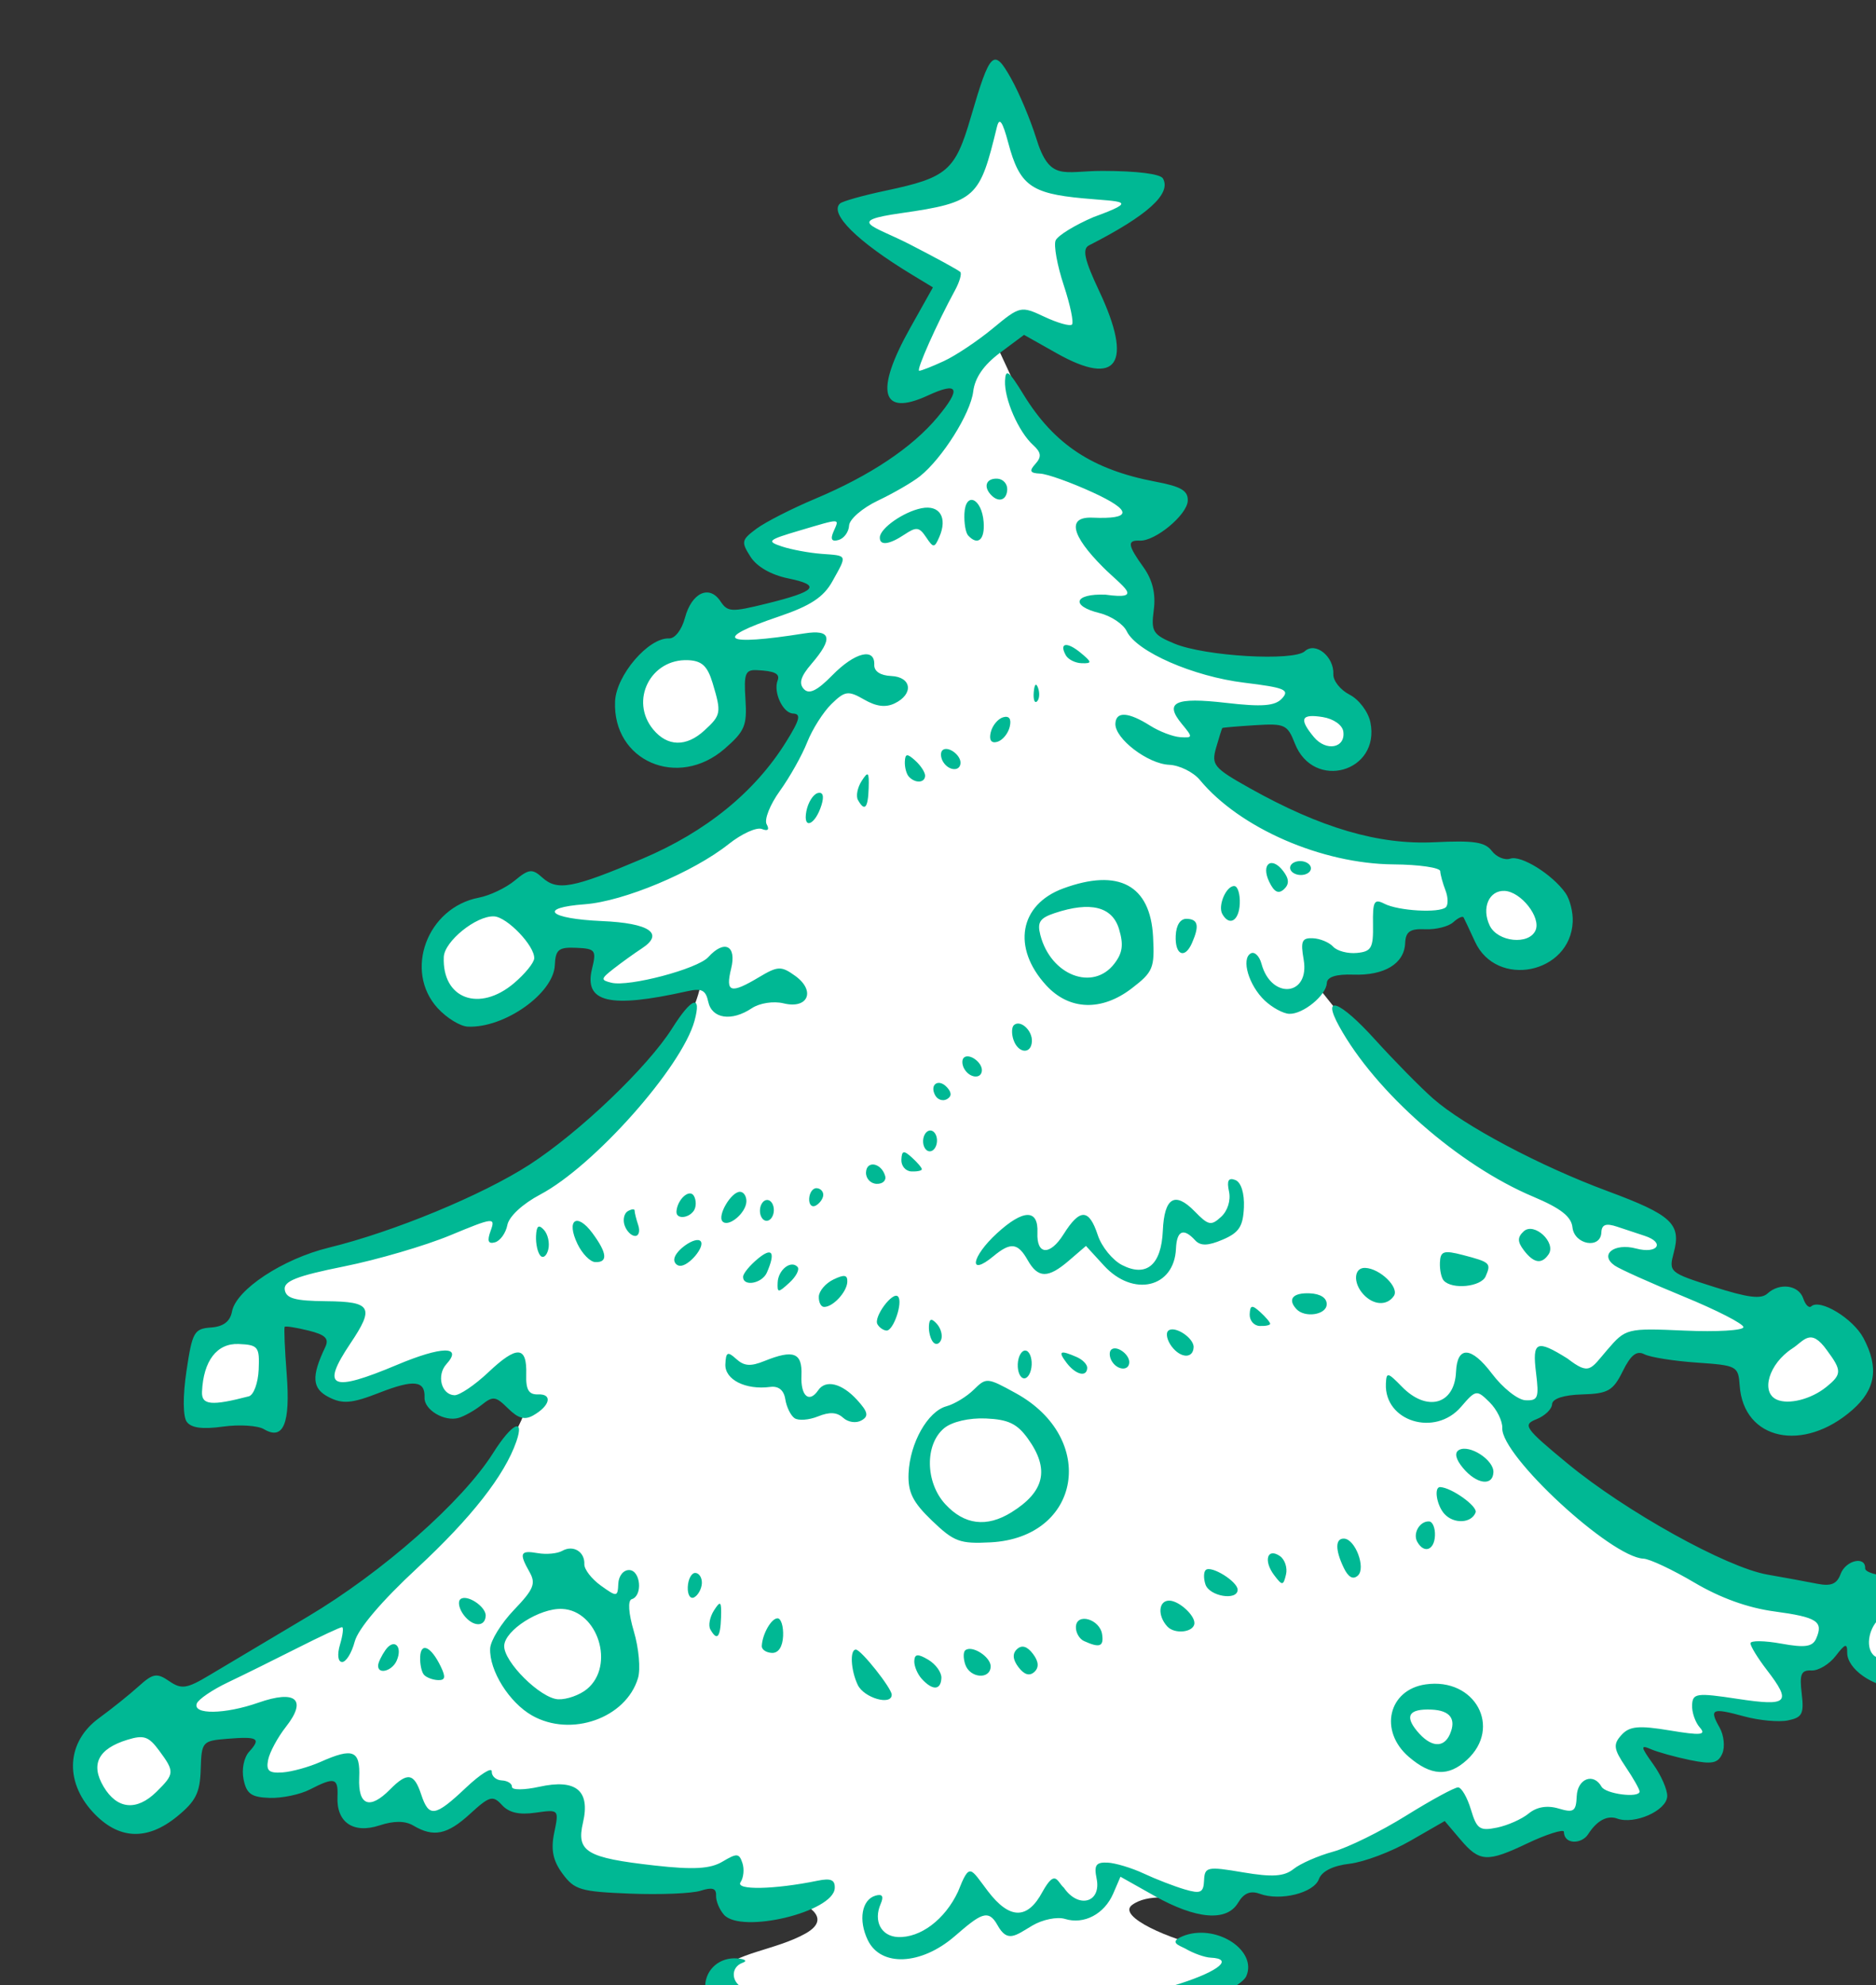 <?xml version="1.0" ?><svg height="331.195mm" viewBox="0 0 313.121 331.195" width="313.121mm" xmlns="http://www.w3.org/2000/svg">
    <rect x="0" y="0" width="313.121" height="331.195" fill="#333333" stroke="none"/>
    <path d="m 33124.611,26340.605 -25.744,62.516 -62.236,14.496 55.943,42.904 -25.635,67.37 41.026,-10.905 c 0,0 1.151,14.036 -11.111,33.123 -18.438,15.672 -63.569,50.001 -88.75,58.055 -27.534,8.808 -40.609,13.935 -17.165,23.268 23.444,9.334 43.237,12.95 19.428,25.898 -23.809,12.948 -83.041,31.878 -85.67,32.01 -2.629,0.131 -26.73,17.285 -26.072,38.515 0.657,21.231 22.714,37.269 41.338,27.344 18.624,-9.925 24.246,-58.631 24.246,-58.631 l 31.332,-1.709 c 0,0 -0.584,27.278 6.865,29.776 7.45,2.497 13.513,5.127 0.512,22.939 -13,17.812 -38.169,61.276 -92.434,82.572 -54.264,21.296 -100.494,22.084 -100.494,22.084 0,0 -30.674,6.245 -34.472,25.832 -3.798,19.587 2.41,44.827 19.062,42.79 16.652,-2.038 41.628,-9.071 46.449,-22.151 4.82,-13.08 7.377,-26.16 7.377,-26.16 l 41.994,2.957 c 0,0 -19.134,16.893 -15.921,24.912 3.214,8.019 67.703,-2.498 67.703,-2.498 0,0 -1.389,14.657 -14.608,37.793 -13.219,23.137 -89.938,98.764 -154.281,117.299 -64.343,18.535 -100.348,37.466 -108.455,41.475 -8.106,4.01 -13.44,26.685 -13.44,26.685 l -22.931,4.471 -4.237,47.98 46.012,-1.709 3.725,-67.699 45.209,11.305 c 0,0 -20.598,27.869 -12.856,37.334 7.741,9.465 61.422,-8.414 61.422,-8.414 0,0 1.607,25.437 11.029,25.765 9.421,0.329 42.872,-21.82 42.872,-21.82 0,0 3.065,16.628 8.47,18.928 5.404,2.301 -23.37,47.588 -36.808,63.099 -13.439,15.512 -128.094,102.813 -173.448,122.137 -45.354,19.324 -64.268,28.262 -65.802,46.732 -1.533,18.469 22.422,31.616 39.877,25.174 17.455,-6.441 27.461,-51.992 27.461,-51.992 l 51.925,-9.201 c 0,0 -22.346,31.747 -12.56,39.174 9.787,7.428 54.629,-7.559 54.629,-7.559 0,0 -0.949,26.29 10.08,29.445 11.028,3.155 31.33,-12.421 31.33,-12.421 0,0 3.507,16.432 15.119,17.418 11.613,0.986 36.006,-25.438 36.006,-25.438 0,0 9.932,16.499 22.932,14.856 13,-1.643 31.406,-4.077 31.406,-4.077 0,0 -12.198,30.302 2.92,42.133 15.118,11.831 88.152,6.375 88.152,6.375 0,0 -2.117,18.667 14.973,18.996 17.09,0.328 35.021,-2.894 35.021,-2.894 0,0 23.079,9.137 4.309,19.785 -18.769,10.648 -47.035,12.684 -52.147,23.726 -5.112,11.043 13.658,30.039 63.979,33.983 50.321,3.943 189.962,-3.089 222.681,-17.352 32.72,-14.263 43.101,-26.201 19.207,-31.22 -23.893,-5.02 -57.988,-19.72 -48.201,-27.016 9.786,-7.295 27.461,-4.337 36.225,-3.219 8.764,1.117 32.062,-9.861 32.062,-9.861 0,0 20.448,4.864 36.297,-3.943 15.848,-8.808 98.434,-47.34 98.434,-47.34 0,0 0.51,30.826 26.072,24.187 25.562,-6.638 64.051,-21.361 64.051,-21.361 0,0 29.214,4.995 34.326,-2.893 5.113,-7.887 -21.4,-34.177 -14.68,-38.91 6.719,-4.732 50.832,4.469 50.832,4.469 l -2.556,-27.277 55.799,5.193 -3.725,-36.217 c 0,0 19.28,3.089 27.021,-5.916 7.742,-9.004 19.282,-7.754 19.282,-7.754 0,0 -4.527,21.097 16.945,24.778 21.472,3.681 37.027,-17.944 29.432,-31.418 -7.596,-13.474 -33.01,-14.459 -56.381,-12.75 -23.371,1.709 -124.526,-32.274 -164.475,-66.452 -39.95,-34.179 -45.625,-53.308 -45.625,-53.308 0,0 19.136,-0.921 22.496,-15.447 3.36,-14.526 19.647,7.165 27.973,-0.393 8.326,-7.559 25.561,-28.461 25.561,-28.461 l 80.412,11.566 c 0,0 -10.591,20.312 2.701,32.012 13.292,11.7 48.495,1.182 54.922,-16.039 6.427,-17.22 -13.366,-43.644 -31.332,-43.184 -17.966,0.46 -45.645,-7.885 -68.797,-16.693 -23.152,-8.808 -16.215,-36.808 -16.215,-36.808 0,0 -76.394,-29.907 -119.484,-54.555 -43.09,-24.648 -101.758,-101.649 -101.758,-101.649 0,0 -4.456,-14.722 9.859,-14.13 14.315,0.592 26.73,10.516 35.129,-5.061 8.399,-15.578 -1.461,-17.617 21.617,-20.772 23.079,-3.154 30.676,-13.802 30.676,-13.802 0,0 3.213,26.685 21.91,33.849 18.697,7.164 39.731,-16.103 28.045,-33.06 -11.685,-16.958 -50.906,-27.738 -79.754,-28.526 -28.849,-0.789 -79.16,-12.404 -112.609,-35.015 -33.45,-22.61 -36.007,-42.263 -23.883,-49.033 12.123,-6.77 51.781,-2.563 51.781,-2.563 0,0 11.831,29.709 28.045,27.08 16.214,-2.629 21.18,-13.802 11.32,-29.248 -9.859,-15.446 -33.23,-22.152 -55.214,-26.424 -21.983,-4.272 -56.965,1.873 -68.87,-14.23 -11.904,-16.103 -9.347,-42.199 -9.347,-42.199 l -16.871,-31.219 26.802,-16.106 c 0,0 -37.191,-6.332 -55.652,-26.486 -14.599,-15.939 -15.112,-26.273 -24.078,-32.24 l -20.844,-44.832 18.229,-12.297 c 0,0 42.281,18.896 44.978,18.314 2.696,-0.583 -17.33,-70.699 -17.33,-70.699 0,0 44.897,-22.73 49.248,-25.674 4.35,-2.945 -54.218,-7.15 -61.086,-10.548 -6.867,-3.397 -36.459,-55.999 -36.459,-55.999 z" fill="#FFFFFF" paint-order="markers stroke fill" transform="translate(381.078,3.824) matrix(0.265,0,0,0.265,-8115.528,-6322.505) translate(-3313.529,-2437.82)"/>
    <path d="m 29683.222,25124.08 c -34.285,-9.456 -52.901,-20.105 -52.468,-30.014 0.461,-10.474 9.353,-17.97 20.259,-17.073 4.929,0.405 6.454,1.624 3.39,2.705 -8.197,2.901 -7.25,13.381 1.48,16.366 26.251,8.978 86.859,16.196 133.748,15.935 57.159,-0.33 99.948,-6.183 140.455,-19.244 24.503,-7.902 33.541,-15.6 19.056,-16.235 -3.77,-0.163 -10.983,-2.746 -16.03,-5.738 -3.661,-1.964 -11.862,-4.194 0.284,-8.477 20.514,-6.585 45.059,10.015 38.19,25.822 -3.89,8.949 -49.405,27.647 -93.062,38.236 -42.589,10.329 -154.309,9.022 -195.302,-2.283 z m 49.947,-58.612 c -6.063,-12.62 -3.802,-25.521 4.902,-28.003 4.299,-1.229 5.3,0.413 3.197,5.257 -4.683,10.767 0.338,20.345 10.902,20.808 14.154,0.617 29.579,-11.011 37.8,-28.491 7.491,-18.922 7.683,-15.015 18.845,-0.39 13.702,17.946 24.967,18.059 34.434,0.337 8.163,-14.627 9.089,-6.323 13.478,-2.433 9.198,13.376 23.671,9.292 20.577,-5.808 -1.732,-8.451 -0.423,-10.387 6.834,-10.067 4.934,0.229 15.197,3.299 22.805,6.857 7.603,3.555 19.184,8.044 25.732,9.974 10.133,2.994 11.963,2.155 12.303,-5.634 0.376,-8.549 1.993,-8.885 24.508,-5.067 18.462,3.133 25.929,2.636 31.885,-2.118 4.275,-3.417 15.456,-8.314 24.847,-10.884 9.386,-2.571 30.08,-12.769 45.979,-22.663 15.899,-9.892 30.663,-17.912 32.812,-17.816 2.15,0.08 5.773,6.389 8.057,13.997 3.678,12.25 5.546,13.542 16.378,11.335 6.721,-1.369 15.725,-5.376 20.004,-8.906 5.029,-4.149 11.658,-5.26 18.772,-3.14 9.594,2.862 11.056,1.873 11.475,-7.747 0.485,-11.07 10.597,-14.943 15.611,-5.98 2.577,4.61 23.798,7.32 23.982,3.064 0.06,-1.3 -3.894,-8.297 -8.779,-15.549 -7.603,-11.279 -7.985,-14.175 -2.641,-20.065 5.042,-5.563 10.882,-6.114 30.413,-2.865 19.65,3.266 23.195,2.921 18.945,-1.848 -2.872,-3.222 -5.063,-9.563 -4.866,-14.088 0.329,-7.519 2.792,-7.859 28.677,-3.936 31.862,4.829 34.276,2.421 18.337,-18.293 -5.705,-7.416 -10.307,-14.944 -10.232,-16.728 0.06,-1.784 8.765,-1.674 19.31,0.23 15.015,2.731 19.794,2.036 22.079,-3.218 4.674,-10.757 0.584,-13.406 -26.392,-17.047 -16.706,-2.253 -34.013,-8.493 -50.376,-18.168 -13.711,-8.102 -28.115,-14.875 -32.008,-15.045 -20.545,-0.898 -89.695,-64.771 -88.937,-82.148 0.197,-4.433 -3.413,-11.783 -8.017,-16.327 -8.115,-8.016 -8.657,-7.932 -17.986,2.918 -16.362,19.034 -48.355,9.167 -47.317,-14.596 0.328,-7.435 1.123,-7.286 10.066,1.884 15.737,16.135 33.206,11.358 34.108,-9.324 0.722,-16.542 9.64,-16.106 22.602,1.093 6.794,9.02 16.318,16.569 21.171,16.783 7.863,0.345 8.582,-1.525 6.627,-17.248 -2.48,-19.948 0.296,-21.206 19.819,-9.004 13.948,10.734 14.435,6.824 25.032,-5.48 11.671,-13.553 12.319,-13.714 48.712,-12.124 20.286,0.887 36.959,-0.08 37.049,-2.166 0.08,-2.079 -16.796,-10.733 -37.527,-19.236 -20.729,-8.5 -40.331,-17.298 -43.557,-19.552 -9.828,-6.864 -0.332,-14.396 13.505,-10.715 13.518,3.595 18.475,-3.716 5.413,-7.98 -4.159,-1.36 -11.94,-3.94 -17.29,-5.733 -7.136,-2.393 -9.801,-1.436 -10.02,3.597 -0.467,10.662 -17.027,7.741 -18.192,-3.208 -0.723,-6.797 -7.419,-12.029 -24.674,-19.294 -46.998,-19.776 -99.396,-65.762 -122.287,-107.316 -11.272,-20.463 0.296,-16.236 22.454,8.214 12.242,13.502 28.739,30.263 36.654,37.237 19.47,17.165 67.331,42.549 110.105,58.397 40.187,14.891 46.351,20.598 41.593,38.498 -3.309,12.443 -2.921,12.779 25.151,21.707 21.623,6.881 29.789,7.899 33.809,4.219 7.673,-7.029 19.722,-5.37 22.559,3.109 1.346,4.021 3.6,6.252 5.01,4.961 5.465,-5.007 26.314,7.609 32.861,19.886 9.919,18.605 7.817,32.37 -6.919,45.303 -30.883,27.104 -68.504,19.077 -70.972,-15.15 -0.896,-12.486 -1.614,-12.87 -27.151,-14.638 -14.427,-0.998 -29.235,-3.357 -32.902,-5.239 -4.863,-2.498 -8.558,0.394 -13.622,10.662 -6.082,12.326 -9.283,14.156 -25.607,14.62 -11.612,0.332 -18.754,2.667 -18.909,6.18 -0.138,3.101 -4.563,7.345 -9.842,9.434 -8.883,3.504 -7.41,5.593 19.608,27.897 36.487,30.115 100.012,65.402 125.866,69.914 10.769,1.879 24.85,4.468 31.294,5.752 8.773,1.756 12.488,0.197 14.814,-6.134 3.157,-8.629 15.801,-11.534 15.454,-3.552 -0.103,2.405 7.585,4.714 17.09,5.133 14.456,0.63 19.008,3.23 27.81,15.878 19.969,28.7 7.963,55.841 -24.08,54.442 -15.93,-0.696 -32.267,-12.127 -32.137,-22.481 0.06,-6.012 -1.29,-5.607 -7.205,2.127 -4.015,5.251 -10.875,9.39 -15.242,9.199 -6.573,-0.295 -7.644,2.212 -6.199,14.48 1.514,12.87 0.364,15.11 -8.691,16.957 -5.739,1.172 -18.183,0.03 -27.648,-2.564 -20.262,-5.522 -22.04,-4.707 -15.39,7.053 2.747,4.858 3.516,12.238 1.707,16.397 -2.661,6.125 -6.502,6.903 -20.222,4.09 -9.31,-1.91 -20.438,-4.997 -24.725,-6.858 -6.7,-2.915 -6.502,-1.589 1.396,9.411 5.056,7.041 9.048,16.16 8.87,20.263 -0.396,9.051 -20.633,18 -31.609,13.98 -4.368,-1.597 -11.333,-0.855 -18.226,9.909 -4.002,6.248 -15.138,6.666 -15.254,-1.577 -0.03,-1.905 -11.529,1.827 -22.756,7.183 -25.615,12.216 -30.324,11.952 -42.476,-2.368 l -9.818,-11.567 -21.745,12.496 c -11.962,6.87 -29.155,13.347 -38.21,14.392 -10.446,1.207 -17.501,4.749 -19.316,9.7 -3.195,8.733 -24.292,13.955 -37.231,9.217 -5.905,-2.163 -10.037,-0.442 -13.658,5.652 -7.14,12.047 -26.39,10.443 -52.749,-4.394 l -21.323,-12.002 -4.571,10.603 c -5.572,12.924 -18.4,19.666 -30.379,15.966 -4.903,-1.515 -14.183,0.382 -20.626,4.214 -10.726,6.375 -15.644,11.01 -21.932,-0.386 -5.818,-10.544 -10.933,-6.728 -26.926,7.086 -21.178,18.292 -46.559,19.403 -54.723,2.394 z m 659.581,-182.594 c 1.724,-3.967 -0.686,-10.791 -5.765,-16.332 -7.284,-7.952 -9.89,-8.639 -15.774,-4.174 -7.243,5.497 -9.865,17.966 -4.913,23.37 5.364,5.854 23.513,3.89 26.452,-2.864 z m -55.999,-165.521 c 9.98,-8.021 10.038,-10.379 0.572,-23.172 -10.437,-14.627 -14.346,-5.993 -21.878,-1.149 -14.662,9.51 -20.117,27.534 -9.734,32.177 7.455,3.331 21.56,-0.231 31.04,-7.856 z m -694.181,332.109 c -2.873,-3.223 -5.104,-8.651 -4.952,-12.059 0.197,-4.583 -2.339,-5.372 -9.735,-3.018 -5.503,1.752 -25.459,2.574 -44.348,1.825 -31.318,-1.241 -35.071,-2.346 -42.618,-12.548 -6.065,-8.193 -7.46,-15.099 -5.229,-25.849 3.032,-14.616 2.985,-14.665 -11.765,-12.559 -10.357,1.479 -16.723,0.03 -21.185,-4.849 -5.715,-6.236 -7.803,-5.655 -20.071,5.583 -14.361,13.161 -22.979,14.932 -35.763,7.357 -5.106,-3.028 -12.272,-3.064 -21.281,-0.08 -16.45,5.401 -27.165,-1.903 -26.458,-18.032 0.524,-11.959 -1.844,-12.587 -17.341,-4.604 -6.168,3.178 -17.581,5.567 -25.361,5.314 -11.52,-0.379 -14.571,-2.53 -16.429,-11.582 -1.317,-6.434 0.166,-13.807 3.5,-17.492 7.655,-8.447 5.546,-9.695 -13.75,-8.14 -15.775,1.273 -16.235,1.802 -16.758,19.246 -0.437,14.737 -3.074,20.014 -14.797,29.598 -19.118,15.639 -37.232,14.667 -53.289,-2.858 -17.899,-19.532 -16.218,-44.243 4.012,-58.992 8.096,-5.906 19.355,-14.934 25.023,-20.066 8.976,-8.128 11.451,-8.542 19.2,-3.219 7.722,5.305 11.072,4.81 25.35,-3.752 9.049,-5.428 36.83,-21.967 61.745,-36.756 47.181,-28.009 97.61,-72.489 116.934,-103.134 11.784,-18.691 20.001,-22.746 14.62,-7.215 -7.382,21.303 -28.378,48.087 -62.512,79.743 -22.414,20.79 -37.14,38.117 -39.302,46.252 -1.902,7.156 -5.485,12.921 -7.963,12.813 -2.62,-0.09 -3.151,-4.725 -1.279,-11.016 1.775,-5.954 2.344,-10.858 1.264,-10.907 -1.074,-0.03 -13.703,5.854 -28.061,13.115 -14.358,7.265 -34.077,17 -43.827,21.643 -9.743,4.638 -18.556,10.625 -19.581,13.304 -2.727,7.125 17.708,6.846 38.767,-0.531 23.644,-8.279 30.864,-1.979 17.387,15.173 -5.218,6.639 -10.267,15.988 -11.223,20.768 -1.381,6.929 0.447,8.545 9.002,7.971 5.904,-0.398 16.695,-3.382 23.984,-6.627 20.538,-9.148 25.116,-7.28 24.361,9.932 -0.768,17.585 6.595,20.399 19.409,7.425 10.924,-11.059 15.146,-10.398 19.599,3.049 4.909,14.828 8.683,14.276 28.184,-4.12 9.091,-8.578 16.424,-13.192 16.298,-10.251 -0.14,2.939 2.718,5.471 6.329,5.629 3.611,0.164 6.489,1.983 6.401,4.057 -0.09,2.073 7.652,2.044 17.202,-0.06 23.126,-5.103 32.236,2.374 27.521,22.586 -4.27,18.306 2.149,22.146 45.044,26.968 24.488,2.755 35.118,2.153 42.814,-2.423 9.129,-5.428 10.493,-5.336 12.561,0.858 1.279,3.817 0.753,9.252 -1.168,12.076 -3.5,5.145 21.223,4.667 48.569,-0.944 8.313,-1.703 10.992,-0.545 10.761,4.659 -0.655,15.016 -58.882,28.999 -69.795,16.766 z m -357.451,-77.329 c 11.467,-11.281 11.563,-12.683 1.761,-25.93 -6.673,-9.022 -9.672,-10.045 -20.076,-6.843 -18.365,5.65 -23.323,15.43 -14.952,29.51 8.501,14.299 20.819,15.505 33.267,3.263 z m 788.821,-22.025 c -18.961,-16.303 -12.919,-42.272 10.615,-45.63 31.069,-4.435 48.302,27.097 25.982,47.55 -11.672,10.694 -22.596,10.123 -36.597,-1.92 z m 25.887,-14.29 c 4.153,-9.556 0.124,-14.946 -11.55,-15.46 -14.117,-0.614 -17.152,3.859 -9.164,13.496 8.493,10.252 16.769,11.037 20.714,1.964 z m -578.067,-11.723 c -14.444,-8.175 -27.04,-28.302 -26.433,-42.23 0.229,-4.961 6.976,-15.889 15.021,-24.282 12.401,-12.937 13.892,-16.558 9.809,-23.779 -6.779,-11.993 -5.955,-13.882 5.197,-11.941 5.388,0.934 12.321,0.297 15.412,-1.465 6.884,-3.88 14.226,0.577 13.882,8.429 -0.125,3.193 4.53,9.245 10.376,13.45 10.13,7.288 10.645,7.23 11.012,-1.206 0.23,-4.955 3.282,-8.73 6.953,-8.57 7.179,0.33 8.498,16.281 1.515,18.338 -2.593,0.766 -2.053,8.9 1.342,20.334 3.114,10.48 4.289,23.665 2.614,29.298 -7.527,25.26 -42.141,37.519 -66.7,23.624 z m 34.59,-16.698 c 17.752,-14.706 6.907,-49.448 -15.741,-50.437 -14.033,-0.612 -36.007,13.369 -36.438,23.179 -0.439,10.072 22.933,33.237 34.02,33.721 5.411,0.23 13.585,-2.671 18.159,-6.463 z m -102.674,-8.925 c -1.535,-1.675 -2.627,-6.77 -2.427,-11.328 0.416,-9.561 6.938,-6.463 13.013,6.188 3.195,6.654 2.769,8.645 -1.807,8.445 -3.295,-0.122 -7.245,-1.628 -8.779,-3.305 z m 273.201,6.381 c -4.442,-9.249 -5.132,-22.436 -1.163,-22.263 3.325,0.139 22.535,24.354 22.529,28.392 0,7.05 -17.435,2.057 -21.366,-6.129 z m -302.104,-12.393 c 0.08,-1.802 2.168,-6.098 4.564,-9.541 5.387,-7.754 11.088,-2.508 7.14,6.575 -2.916,6.706 -12.095,9.032 -11.704,2.966 z m 342.456,8.609 c -2.761,-3.016 -4.907,-8.113 -4.766,-11.325 0.197,-4.488 2.241,-4.67 8.805,-0.779 4.701,2.789 8.422,7.954 8.267,11.48 -0.338,7.774 -5.515,8.036 -12.306,0.624 z m 27.344,-9.083 c -1.262,-3.773 -1.307,-7.768 -0.08,-8.877 4.073,-3.727 16.341,4.085 16.071,10.235 -0.362,8.283 -13.107,7.197 -15.969,-1.358 z m 33.494,1.653 c -3.634,-4.792 -3.931,-8.58 -0.885,-11.374 3.047,-2.789 6.388,-1.788 10.021,3.004 3.635,4.79 3.929,8.581 0.883,11.37 -3.041,2.795 -6.384,1.791 -10.019,-3 z m -161.66,-13.283 c 0.327,-7.572 6.09,-17.633 10.001,-17.462 2.148,0.08 3.693,5.095 3.429,11.111 -0.297,6.807 -2.958,10.833 -7.043,10.656 -3.613,-0.165 -6.487,-2.098 -6.387,-4.305 z m -187.669,-19.482 c -2.948,-3.888 -3.939,-8.366 -2.205,-9.956 3.868,-3.542 16.244,4.518 15.974,10.406 -0.352,7.238 -8.132,6.982 -13.769,-0.453 z m 155.26,8.973 c -1.371,-2.456 -0.329,-7.834 2.322,-11.96 4.132,-6.43 4.761,-5.784 4.426,4.543 -0.415,12.594 -2.542,14.933 -6.748,7.417 z m 235.347,7.344 c -2.953,-1.345 -5.244,-5.381 -5.089,-8.967 0.398,-9.065 15.094,-4.841 16.508,4.746 1.143,7.732 -1.535,8.72 -11.419,4.221 z m 52.461,-9.179 c -6.378,-6.956 -5.496,-16.558 1.492,-16.254 6.052,0.264 15.82,9.185 15.599,14.248 -0.261,5.709 -12.393,7.14 -17.091,2.006 z m -302.01,-24.875 c 0.231,-4.953 2.363,-8.924 4.771,-8.817 2.41,0.08 4.252,3.028 4.102,6.498 -0.166,3.466 -2.298,7.435 -4.772,8.819 -2.47,1.381 -4.317,-1.542 -4.101,-6.5 z m 326.066,-1.544 c -1.261,-3.774 -1.188,-7.878 0.166,-9.117 3.432,-3.146 20.327,7.394 20.1,12.541 -0.295,6.95 -17.778,3.999 -20.263,-3.424 z m 43.275,-5.858 c -6.869,-9.068 -4.38,-17.499 3.565,-12.068 3.158,2.159 4.903,7.412 3.877,11.674 -1.712,7.099 -2.335,7.133 -7.442,0.394 z m 43.781,-4.734 c -5.429,-11.299 -5.333,-18.534 0.23,-18.292 7.061,0.297 13.887,18.514 8.719,23.249 -3.044,2.789 -6.033,1.138 -8.96,-4.957 z m -259.307,-29.596 c -12.144,-11.642 -15.272,-17.972 -14.752,-29.856 0.834,-19.093 12.097,-38.987 23.868,-42.165 4.989,-1.349 12.712,-6.031 17.166,-10.408 7.934,-7.805 8.446,-7.759 26.552,2.205 51.669,28.435 41.056,90.902 -15.953,93.876 -19.35,1.007 -22.99,-0.339 -36.881,-13.652 z m 50.07,-5.267 c 20.991,-13.061 24.142,-27.156 10.353,-46.349 -6.764,-9.42 -12.335,-12.095 -26.503,-12.713 -10.55,-0.46 -21.366,2.056 -26.258,6.112 -12.253,10.148 -11.923,34.051 0.653,47.782 12.019,13.116 26.164,14.863 41.755,5.168 z m 255.583,18.589 c -2.964,-5.303 1.524,-13.091 7.399,-12.835 2.263,0.08 3.946,4.123 3.735,8.936 -0.405,9.231 -6.882,11.498 -11.134,3.899 z m 17.121,-17.541 c -4.939,-5.39 -6.783,-17.089 -2.668,-16.909 7.214,0.33 23.738,12.168 22.278,15.982 -2.614,6.847 -13.707,7.374 -19.61,0.927 z m -792.108,-57.935 c -2.483,-3.279 -2.579,-16.299 -0.229,-32.07 3.659,-24.543 4.824,-26.609 15.448,-27.375 7.827,-0.565 12.048,-3.779 13.229,-10.069 2.579,-13.754 31.977,-33.133 61.002,-40.211 40.692,-9.925 96.465,-32.96 126.179,-52.114 31.44,-20.267 74.649,-61.52 90.086,-86.008 12.309,-19.525 18.699,-21.628 14.027,-4.615 -8.027,29.208 -63.303,91.4 -97.14,109.295 -11.132,5.883 -19.685,13.815 -20.723,19.209 -0.975,5.054 -4.479,9.949 -7.787,10.881 -4.33,1.224 -5.088,-0.834 -2.706,-7.338 3.128,-8.541 1.732,-8.378 -25.378,2.892 -15.779,6.557 -45.959,15.398 -67.069,19.64 -29.704,5.97 -38.128,9.288 -37.261,14.678 0.883,5.495 6.427,7.019 26.169,7.21 28.473,0.263 30.473,3.788 15.143,26.622 -18.779,27.977 -12.251,30.964 29.404,13.439 28.146,-11.838 41.607,-12.053 31.126,-0.486 -6.367,7.023 -3.25,19.257 5,19.615 3.214,0.123 12.854,-6.371 21.418,-14.471 18.001,-17.015 24.38,-16.638 23.832,1.41 -0.296,9.618 1.586,12.756 7.508,12.533 9.251,-0.353 7.549,7.148 -2.989,13.17 -5.492,3.139 -9.511,2.044 -15.989,-4.357 -7.801,-7.701 -9.44,-7.918 -16.607,-2.209 -4.371,3.488 -10.946,7.184 -14.609,8.218 -8.908,2.516 -21.699,-5.156 -21.363,-12.815 0.471,-10.763 -6.756,-11.54 -28.446,-3.056 -17.26,6.748 -23.079,7.268 -31.782,2.832 -10.658,-5.428 -11.198,-12.892 -2.285,-31.618 2.529,-5.312 0.03,-7.734 -10.647,-10.362 -7.67,-1.886 -14.381,-2.941 -14.914,-2.342 -0.531,0.595 0.03,13.94 1.247,29.659 2.417,31.219 -2.047,42.061 -14.322,34.784 -3.9,-2.311 -15.484,-3.042 -25.737,-1.63 -12.936,1.787 -19.925,0.887 -22.831,-2.941 z m 39.034,-16.115 c 3.065,-0.798 5.844,-8.352 6.219,-16.902 0.624,-14.281 -0.328,-15.497 -12.564,-16.034 -13.713,-0.597 -22.276,10.529 -23.127,30.054 -0.368,8.421 5.894,9.032 29.472,2.882 z m 764.692,45.048 c -4.581,-5.53 -5.474,-9.595 -2.472,-11.273 6.589,-3.684 22.028,6.299 21.689,14.022 -0.395,9.004 -10.706,7.528 -19.217,-2.749 z m -420.974,-31.302 c -2.44,-1.693 -5.057,-7.048 -5.811,-11.904 -0.895,-5.735 -4.236,-8.457 -9.529,-7.763 -15.496,2.03 -28.646,-4.603 -28.226,-14.239 0.337,-7.765 1.41,-8.291 6.854,-3.358 4.981,4.514 9.015,4.813 17.689,1.311 18.477,-7.465 24.013,-5.3 23.381,9.147 -0.562,12.892 4.849,17.627 10.558,9.233 4.694,-6.901 14.868,-4.406 24.373,5.964 7.004,7.648 7.606,10.38 2.867,13.033 -3.405,1.906 -8.389,1.186 -11.537,-1.666 -3.92,-3.557 -8.552,-3.806 -15.859,-0.852 -5.677,2.29 -12.319,2.786 -14.76,1.094 z m 140.606,-34.004 c 0.197,-4.819 2.353,-8.668 4.758,-8.565 2.407,0.08 4.206,4.131 3.994,8.945 -0.197,4.813 -2.353,8.669 -4.76,8.562 -2.405,-0.08 -4.202,-4.13 -3.992,-8.942 z m 30.73,-0.853 c -5.602,-7.383 -4.149,-8.212 6.376,-3.635 3.747,1.625 6.734,4.717 6.638,6.867 -0.263,6.053 -7.293,4.31 -13.014,-3.232 z m 28.378,-1.244 c -1.476,-2.634 -1.585,-5.8 -0.23,-7.024 3.272,-2.999 11.565,2.897 11.342,8.062 -0.231,5.592 -7.784,4.888 -11.101,-1.038 z m -112.314,-11.651 c -1.679,-1.83 -2.921,-6.351 -2.76,-10.041 0.231,-4.925 1.531,-5.358 4.953,-1.629 2.558,2.796 3.799,7.312 2.755,10.04 -1.044,2.73 -3.27,3.463 -4.948,1.63 z m 150.19,2.678 c -2.948,-3.888 -3.939,-8.364 -2.206,-9.956 3.871,-3.545 16.249,4.519 15.976,10.406 -0.33,7.237 -8.129,6.982 -13.77,-0.453 z m -185.378,-14.076 c -2.55,-4.559 9.703,-21 12.984,-17.42 3.221,3.516 -2.891,21.603 -7.232,21.411 -1.985,-0.08 -4.572,-1.881 -5.752,-3.991 z m -36.908,-17.45 c 0.167,-3.525 4.311,-8.348 9.237,-10.713 6.878,-3.301 8.9,-2.944 8.703,1.54 -0.295,6.433 -9.209,15.978 -14.719,15.736 -1.925,-0.08 -3.374,-3.037 -3.221,-6.563 z m 271.379,11.169 c 0.262,-5.815 1.454,-6.063 6.636,-1.364 3.48,3.154 6.291,6.476 6.253,7.386 -0.03,0.91 -3.025,1.524 -6.638,1.367 -3.611,-0.166 -6.423,-3.483 -6.251,-7.389 z m -297.301,-20.029 c 0.347,-7.978 8.395,-14.248 12.514,-9.754 1.435,1.566 -0.864,6.035 -5.109,9.926 -7.122,6.524 -7.699,6.51 -7.405,-0.167 z m 326.677,16.734 c -5.691,-6.211 -2.155,-10.328 8.471,-9.862 6.806,0.297 10.832,2.958 10.654,7.041 -0.294,6.566 -13.862,8.567 -19.125,2.821 z m -348.441,-20.394 c 0.08,-2.033 4.256,-7.091 9.26,-11.236 9.09,-7.534 11.312,-4.181 5.73,8.659 -3.058,7.031 -15.28,9.13 -14.99,2.577 z m 390.647,11.131 c -6.665,-7.278 -5.966,-16.924 1.205,-16.612 9.394,0.41 21.608,12.384 18.015,17.664 -4.316,6.348 -12.866,5.881 -19.22,-1.052 z m -518.33,-24.307 c -1.729,-1.898 -2.965,-7.457 -2.75,-12.354 0.295,-6.439 1.651,-7.516 4.967,-3.902 2.517,2.748 3.751,8.308 2.746,12.353 -1.005,4.045 -3.239,5.803 -4.963,3.903 z m 23.348,-7.404 c -7.278,-15.155 -0.415,-20.086 9.437,-6.783 9.292,12.545 9.875,18.58 1.762,18.224 -3.207,-0.123 -8.246,-5.287 -11.199,-11.441 z m 60.957,9.77 c 0.228,-5.595 13.541,-14.821 16.582,-11.506 3.037,3.319 -7.314,15.761 -12.91,15.515 -2.112,-0.08 -3.765,-1.897 -3.672,-4.009 z m 270.621,3.839 -11.299,-12.336 -10.671,9.18 c -13.211,11.371 -19.518,11.307 -26.054,-0.262 -6.188,-10.941 -10.696,-11.451 -21.58,-2.432 -16.02,13.273 -14.023,0.457 2.252,-14.458 16.626,-15.232 26.137,-15.374 25.484,-0.379 -0.619,14.13 7.873,14.663 16.438,1.029 10.327,-16.429 16.056,-16.287 21.579,0.534 2.392,7.287 9.301,15.774 15.354,18.857 15.32,7.803 24.667,-0.103 25.61,-21.633 0.912,-20.916 7.582,-24.983 20.036,-12.219 8.684,8.904 10.354,9.248 16.675,3.461 4.13,-3.787 6.177,-10.356 4.97,-15.961 -1.482,-6.878 -0.371,-8.882 3.994,-7.21 3.606,1.381 5.784,8.322 5.396,17.206 -0.529,12.059 -3.075,15.93 -13.378,20.325 -9.269,3.953 -13.98,4.06 -17.338,0.397 -7.348,-8.019 -11.578,-6.166 -12.077,5.292 -1.078,24.68 -26.956,30.728 -45.391,10.609 z m 214.06,9.497 c -1.534,-1.677 -2.623,-6.811 -2.423,-11.418 0.295,-7.152 2.417,-7.835 14.457,-4.7 17.268,4.494 17.948,5.135 14.344,13.427 -2.877,6.62 -21.075,8.476 -26.378,2.691 z m -515.967,-34.832 c -1.204,-3.592 -0.263,-7.615 2.112,-8.938 2.365,-1.321 4.259,-1.462 4.21,-0.328 -0.03,1.148 0.965,5.257 2.261,9.126 1.292,3.874 0.382,6.956 -2.022,6.85 -2.409,-0.09 -5.362,-3.129 -6.561,-6.725 z m 61.68,-2.447 c -3.401,-3.71 5.614,-18.87 11.085,-18.632 2.322,0.08 4.104,2.898 3.96,6.214 -0.329,7.273 -11.385,16.412 -15.045,12.418 z m 504.668,18.1 c -4.038,-5.321 -4.035,-8.161 0,-11.87 6.537,-5.985 20.662,7.124 15.634,14.513 -4.383,6.446 -9.391,5.601 -15.646,-2.643 z m -533.679,-24.235 c 0.495,-7.772 8.302,-14.736 11.035,-9.847 1.529,2.733 1.479,6.888 -0.08,9.232 -3.377,4.964 -11.23,5.411 -10.925,0.615 z m 52.596,-0.986 c 0.163,-3.611 2.253,-6.48 4.661,-6.376 2.408,0.09 4.248,3.145 4.091,6.757 -0.166,3.61 -2.257,6.477 -4.662,6.374 -2.411,-0.08 -4.25,-3.145 -4.09,-6.755 z m 31.004,-7.157 c 0.164,-3.752 2.267,-6.738 4.676,-6.634 2.407,0.08 4.293,2.047 4.195,4.31 -0.08,2.264 -2.201,5.251 -4.675,6.632 -2.471,1.383 -4.36,-0.556 -4.196,-4.308 z m 35.806,-16.598 c 0.338,-7.733 9.699,-5.974 12.052,2.258 0.828,2.903 -1.614,5.138 -5.424,4.973 -3.812,-0.165 -6.796,-3.42 -6.628,-7.231 z m 22.273,-7.971 c 0.263,-5.815 1.455,-6.063 6.638,-1.363 3.478,3.153 6.294,6.478 6.255,7.386 -0.03,0.909 -3.029,1.524 -6.641,1.366 -3.608,-0.164 -6.423,-3.483 -6.252,-7.389 z m 13.681,-12.019 c 0.164,-3.611 2.255,-6.48 4.662,-6.374 2.409,0.103 4.249,3.144 4.09,6.755 -0.163,3.611 -2.256,6.479 -4.664,6.374 -2.404,-0.08 -4.249,-3.145 -4.088,-6.755 z m 7.682,-28.388 c -3.867,-6.908 2.02,-11.003 7.393,-5.138 3.005,3.279 2.972,5.729 -0.08,7.449 -2.517,1.405 -5.803,0.366 -7.297,-2.311 z m 18.227,-16.816 c -1.474,-2.634 -1.583,-5.795 -0.229,-7.023 3.273,-2.999 11.57,2.897 11.341,8.062 -0.23,5.592 -7.783,4.889 -11.096,-1.039 z m -331.608,-38.115 c -21.527,-23.499 -6.695,-63.393 25.887,-69.625 6.898,-1.32 17.088,-6.176 22.645,-10.795 8.782,-7.299 11.037,-7.553 17.202,-1.963 9.587,8.692 19.143,6.916 63.129,-11.725 40.191,-17.032 70.942,-42.055 90.601,-73.708 8.673,-13.971 9.528,-17.506 4.283,-17.736 -6.383,-0.263 -12.504,-13.426 -9.681,-20.797 1.641,-4.291 -1.874,-6.016 -13.277,-6.516 -7.071,-0.295 -8.044,2.252 -6.985,18.331 1.09,16.536 -0.414,20.124 -13.046,31.119 -29.438,25.634 -70.711,7.824 -69.069,-29.807 0.72,-16.437 21.048,-40.154 33.933,-39.593 3.757,0.165 8.064,-5.391 10.092,-13.011 4.189,-15.753 15.301,-20.958 22.301,-10.447 4.586,6.882 6.834,7.003 28.898,1.577 31.626,-7.78 34.954,-11.583 13.91,-15.899 -10.888,-2.232 -19.825,-7.351 -23.84,-13.648 -5.989,-9.4 -5.73,-10.596 3.821,-17.689 5.635,-4.184 22.31,-12.678 37.049,-18.871 34.409,-14.46 60.963,-32.171 76.948,-51.333 15.169,-18.185 13.202,-22.558 -6.131,-13.609 -29.442,13.629 -33.654,-2.335 -11.185,-42.396 l 14.404,-25.683 -13.412,-8.128 c -34.255,-20.768 -52.009,-38.36 -45.1,-44.69 1.553,-1.424 14.465,-5.051 28.699,-8.062 38.871,-8.222 43.824,-12.487 53.669,-46.213 12.191,-41.761 14.456,-43.936 25.413,-24.346 5.048,9.028 12.107,25.791 15.687,37.252 8.603,27.994 17.018,20.842 41.898,20.863 21.657,0.03 36.414,1.881 38.033,4.775 5.391,9.644 -9.673,23.263 -46.579,42.105 -4.394,2.244 -2.868,9.088 6.417,28.781 21.558,45.729 11.429,60.649 -26.63,39.223 l -20.716,-11.66 -15.208,11.345 c -10.192,7.602 -15.739,15.633 -16.805,24.336 -1.703,13.854 -19.445,42.061 -33.54,53.322 -4.696,3.751 -16.579,10.635 -26.404,15.301 -9.826,4.662 -18.031,11.748 -18.228,15.746 -0.197,3.997 -3.179,8.079 -6.621,9.069 -4.306,1.236 -5.305,-0.401 -3.199,-5.242 3.73,-8.575 5.181,-8.53 -21.373,-0.692 -20.061,5.924 -20.987,6.766 -11.085,10.041 5.943,1.967 17.197,4.055 25.009,4.636 16.521,1.23 16.165,0.328 6.743,17.307 -5.53,9.966 -13.858,15.428 -33.858,22.193 -42.022,14.215 -35.161,18.718 16.158,10.594 17.026,-2.693 18.381,3.061 4.515,19.182 -6.775,7.879 -8.098,12.266 -4.784,15.831 3.298,3.544 8.36,1.087 17.988,-8.735 14.124,-14.41 26.844,-17.557 26.364,-6.521 -0.165,4.084 3.845,6.744 10.651,7.041 12.955,0.568 14.325,11.407 2.186,17.24 -5.698,2.733 -11.579,1.99 -19.277,-2.442 -9.962,-5.734 -12.028,-5.45 -20.513,2.825 -5.188,5.061 -12.074,15.907 -15.302,24.104 -3.23,8.195 -10.964,21.963 -17.188,30.598 -6.227,8.631 -9.974,18.097 -8.332,21.034 1.891,3.377 0.788,4.465 -3.004,2.958 -3.294,-1.309 -12.721,2.972 -20.947,9.511 -22.287,17.71 -66.146,36.059 -90.522,37.87 -29.954,2.228 -22.954,9.11 10.762,10.587 29.941,1.306 39.457,7.818 25.131,17.191 -4.726,3.093 -12.675,8.809 -17.67,12.703 -8.3,6.472 -8.429,7.237 -1.509,8.938 11.07,2.716 54.255,-8.708 60.984,-16.13 10.166,-11.219 17.978,-7.333 14.413,7.163 -3.729,15.16 -0.397,16.197 17.543,5.463 11.833,-7.079 14.003,-7.159 22.79,-0.834 13.055,9.39 8.138,21.083 -7.283,17.309 -6.36,-1.562 -15.139,-0.197 -20.07,3.084 -12.69,8.474 -25.097,6.637 -27.4,-4.054 -1.611,-7.472 -4.132,-8.699 -13.552,-6.593 -48.69,10.89 -64.878,7.03 -59.652,-14.224 2.867,-11.668 2.122,-12.66 -9.918,-13.185 -11.147,-0.486 -13.091,1.091 -13.526,10.957 -0.779,17.814 -31.758,39.683 -54.794,38.675 -4.767,-0.196 -13.29,-5.421 -18.941,-11.589 z m 48.075,-15.816 c 6.864,-5.825 12.577,-12.85 12.695,-15.608 0.345,-7.845 -17.121,-26.066 -25.329,-26.424 -11.193,-0.489 -31.202,15.661 -31.635,25.535 -1.152,26.358 22.344,35.113 44.269,16.497 z m 119.818,-159.022 c 10.602,-9.715 10.859,-11.161 5.258,-29.81 -3.244,-10.805 -6.767,-14.104 -15.467,-14.485 -23.639,-1.033 -36.997,25.502 -21.969,43.641 8.981,10.84 20.798,11.08 32.178,0.654 z m 150.965,-232.627 c 7.41,-3.431 21.277,-12.696 30.818,-20.589 17.036,-14.088 17.625,-14.218 32.387,-7.279 8.271,3.891 16.089,6.108 17.373,4.928 1.284,-1.177 -1.038,-12.341 -5.161,-24.805 -4.124,-12.466 -6.418,-25.15 -5.099,-28.181 1.32,-3.033 12.067,-9.648 23.888,-14.694 29.456,-10.742 17.845,-9.519 -6.814,-11.818 -32.73,-3.049 -39.817,-8.312 -46.898,-34.836 -3.64,-13.636 -5.598,-16.408 -7.143,-10.11 -10.832,44.18 -12.444,47.486 -60.459,54.31 -35.291,5.016 -17.433,7.826 5.613,19.659 16.458,8.446 30.753,16.265 31.771,17.376 1.015,1.111 -0.518,6.35 -3.411,11.647 -11.303,20.697 -24.548,50.444 -22.498,50.533 1.19,0.06 8.221,-2.711 15.633,-6.141 z m 43.748,427.306 c -1.265,-3.775 -1.154,-7.914 0.262,-9.194 3.998,-3.669 11.658,3.179 11.351,10.151 -0.367,8.399 -8.703,7.71 -11.6,-0.957 z m 20.593,-34.306 c -21.692,-23.677 -16.897,-50.805 10.77,-60.971 34.905,-12.827 54.878,-2.098 56.573,30.398 1.031,19.718 0.03,22.171 -13.344,32.453 -19.057,14.664 -39.493,13.952 -53.999,-1.88 z m 42.94,-13.587 c 5.22,-6.801 5.921,-11.953 2.962,-21.796 -4.245,-14.134 -17.905,-17.548 -40.415,-10.097 -9.472,3.134 -11.221,5.783 -9.141,13.849 6.526,25.342 33.092,35.629 46.594,18.044 z m 94.755,23.21 c -10.048,-9.482 -15.024,-26.217 -8.836,-29.679 2.396,-1.338 5.442,1.591 6.769,6.509 6.158,22.801 30.576,20.397 26.564,-2.616 -2.028,-11.644 -1.118,-13.753 5.819,-13.448 4.524,0.198 10.271,2.589 12.768,5.312 2.498,2.725 9.225,4.5 14.954,3.944 9.112,-0.886 10.381,-3.132 10.136,-17.907 -0.229,-14.614 0.717,-16.377 7.152,-13.079 8.797,4.517 34.576,6.003 38.693,2.228 1.59,-1.456 1.491,-6.247 -0.197,-10.641 -1.706,-4.402 -3.191,-9.832 -3.302,-12.07 -0.08,-2.236 -13.336,-4.166 -29.393,-4.284 -45.232,-0.339 -96.892,-22.838 -121.993,-53.135 -4.122,-4.977 -12.833,-9.281 -19.359,-9.566 -13.46,-0.588 -34.268,-16.514 -33.858,-25.913 0.343,-7.854 8.126,-7.401 21.87,1.273 5.868,3.704 14.416,6.966 18.997,7.252 7.964,0.497 8.01,0.124 1.028,-8.292 -11.353,-13.704 -4.41,-17.032 27.77,-13.313 22.854,2.645 30.975,1.994 35.346,-2.827 4.891,-5.399 1.62,-6.75 -23.813,-9.86 -32.254,-3.943 -67.874,-19.525 -74.057,-32.403 -2.162,-4.499 -9.858,-9.638 -17.1,-11.419 -18.499,-4.546 -16.059,-12.327 3.641,-11.607 25.136,3.485 10.681,-5.139 -1.439,-17.263 -20.249,-20.259 -22.738,-31.912 -6.666,-31.21 25.082,1.098 25.158,-4.427 0.198,-15.887 -13.735,-6.303 -28.656,-11.632 -33.162,-11.842 -6.437,-0.296 -7.074,-1.618 -2.967,-6.144 3.986,-4.397 3.648,-7.202 -1.428,-11.802 -9.22,-8.358 -18.234,-28.943 -17.73,-40.489 0.349,-7.934 2.4,-6.399 11.677,8.717 19.236,31.344 43.429,47.296 83.113,54.793 16.204,3.063 20.58,5.668 20.3,12.072 -0.385,8.824 -20.449,25.466 -30.188,25.043 -8.114,-0.356 -7.676,2.867 2.293,16.745 5.71,7.954 7.84,16.747 6.502,26.846 -1.812,13.659 -0.631,15.586 13.079,21.27 19.262,7.978 75.001,11.215 82.041,4.763 6.69,-6.128 18.459,3.345 17.974,14.462 -0.197,4.134 4.445,9.946 10.276,12.918 5.831,2.971 11.703,10.757 13.044,17.299 6.45,31.456 -35.843,43.348 -47.572,13.377 -4.659,-11.908 -6.324,-12.669 -25.082,-11.483 -11.053,0.696 -20.318,1.492 -20.594,1.76 -0.262,0.264 -2.023,5.809 -3.888,12.307 -3.136,10.955 -1.581,12.828 21.285,25.641 44.599,24.991 81.107,35.675 116.072,33.977 25.004,-1.215 31.983,-0.165 36.26,5.473 2.911,3.837 8.168,6.016 11.677,4.844 6.841,-2.286 26.476,9.958 34.735,21.664 2.766,3.92 4.816,12.048 4.554,18.068 -1.433,32.766 -47.973,42.193 -61.591,12.471 -3.335,-7.28 -6.552,-14.11 -7.145,-15.182 -0.599,-1.071 -3.52,0.294 -6.492,3.004 -2.971,2.722 -10.918,4.71 -17.658,4.419 -9.604,-0.422 -12.343,1.487 -12.666,8.827 -0.562,12.863 -13.08,20.432 -32.652,19.746 -10.766,-0.38 -16.508,1.45 -16.677,5.307 -0.338,7.731 -15.06,19.752 -23.726,19.373 -3.758,-0.161 -10.665,-3.918 -15.353,-8.343 z m 170.557,-44.231 c 3.549,-8.162 -9.2,-24.355 -19.529,-24.809 -9.827,-0.427 -14.638,10.814 -9.345,21.835 4.985,10.379 24.766,12.417 28.874,2.974 z m -121.089,-125.171 c -0.588,-4.083 -6.174,-7.99 -12.975,-9.078 -13.622,-2.177 -15.078,1.098 -5.58,12.565 7.718,9.312 20.069,6.992 18.555,-3.487 z m -105.556,128.585 c 0.295,-6.809 2.96,-10.835 7.044,-10.654 7.064,0.294 7.935,4.362 3.256,15.129 -4.557,10.477 -10.834,7.748 -10.3,-4.475 z m 29.347,-13.672 c -2.941,-5.257 2.463,-17.828 7.569,-17.604 2.15,0.08 3.693,5.097 3.431,11.113 -0.473,10.815 -6.57,14.413 -11,6.491 z m 29.538,-20.29 c -5.38,-11.2 1.5,-16.396 8.86,-6.693 3.731,4.911 3.847,8.249 0.408,11.4 -3.444,3.155 -6.155,1.774 -9.268,-4.707 z m 13.15,-8.935 c 0.08,-2.405 3.145,-4.245 6.756,-4.087 3.61,0.163 6.479,2.254 6.374,4.663 -0.09,2.408 -3.148,4.247 -6.756,4.091 -3.61,-0.165 -6.478,-2.258 -6.374,-4.667 z m -304.667,-35.504 c 1.045,-5.46 4.238,-10.584 7.101,-11.391 3.312,-0.929 4.195,1.792 2.432,7.508 -3.92,12.69 -11.836,15.913 -9.533,3.883 z m 32.489,-7.048 c -1.371,-2.453 -0.328,-7.836 2.322,-11.959 4.134,-6.428 4.761,-5.784 4.425,4.544 -0.413,12.591 -2.54,14.934 -6.747,7.415 z m 32.047,-14.714 c -1.535,-1.674 -2.663,-5.912 -2.51,-9.417 0.229,-5.165 1.471,-5.287 6.604,-0.635 3.481,3.155 6.251,7.462 6.16,9.574 -0.197,4.535 -6.279,4.816 -10.254,0.478 z m 21.432,-9.585 c -1.473,-2.639 -1.585,-5.799 -0.23,-7.027 3.272,-3 11.569,2.899 11.342,8.062 -0.231,5.592 -7.784,4.889 -11.1,-1.035 z m 30.162,-18.349 c 1.021,-4.256 4.544,-8.503 7.828,-9.44 3.822,-1.091 5.309,1.085 4.121,6.031 -1.019,4.254 -4.541,8.5 -7.827,9.437 -3.821,1.092 -5.305,-1.084 -4.122,-6.028 z m 27.082,-25.263 c 0.435,-5.09 1.514,-6.083 2.761,-2.527 1.126,3.213 0.807,6.982 -0.713,8.373 -1.519,1.389 -2.439,-1.239 -2.048,-5.846 z m 20.219,-23.161 c -4.433,-7.921 0.645,-8.781 9.338,-1.588 7.163,5.929 7.251,6.731 0.749,6.566 -4.073,-0.08 -8.611,-2.339 -10.087,-4.978 z m -117.156,-74.307 c 0.264,-5.79 15.014,-16.075 26.283,-18.303 11.458,-2.27 16.508,5.954 11.15,18.163 -3.049,6.945 -3.693,6.952 -8.293,0.08 -4.335,-6.452 -6.129,-6.675 -13.607,-1.69 -9.767,6.507 -15.773,7.176 -15.533,1.73 z m 55.591,-1.171 c -1.534,-1.676 -2.582,-7.807 -2.326,-13.622 0.628,-14.391 10.994,-9.9 12.121,5.249 0.828,11.155 -3.7,15.022 -9.795,8.373 z m 14.279,-25.686 c -4.816,-5.257 -2.743,-10.353 4.094,-10.055 3.608,0.165 6.434,3.243 6.276,6.853 -0.295,6.834 -5.557,8.458 -10.37,3.202 z" fill="#00B894" transform="translate(381.078,3.824) matrix(0.265,0,0,0.265,-8115.528,-6322.505)"/>
</svg>